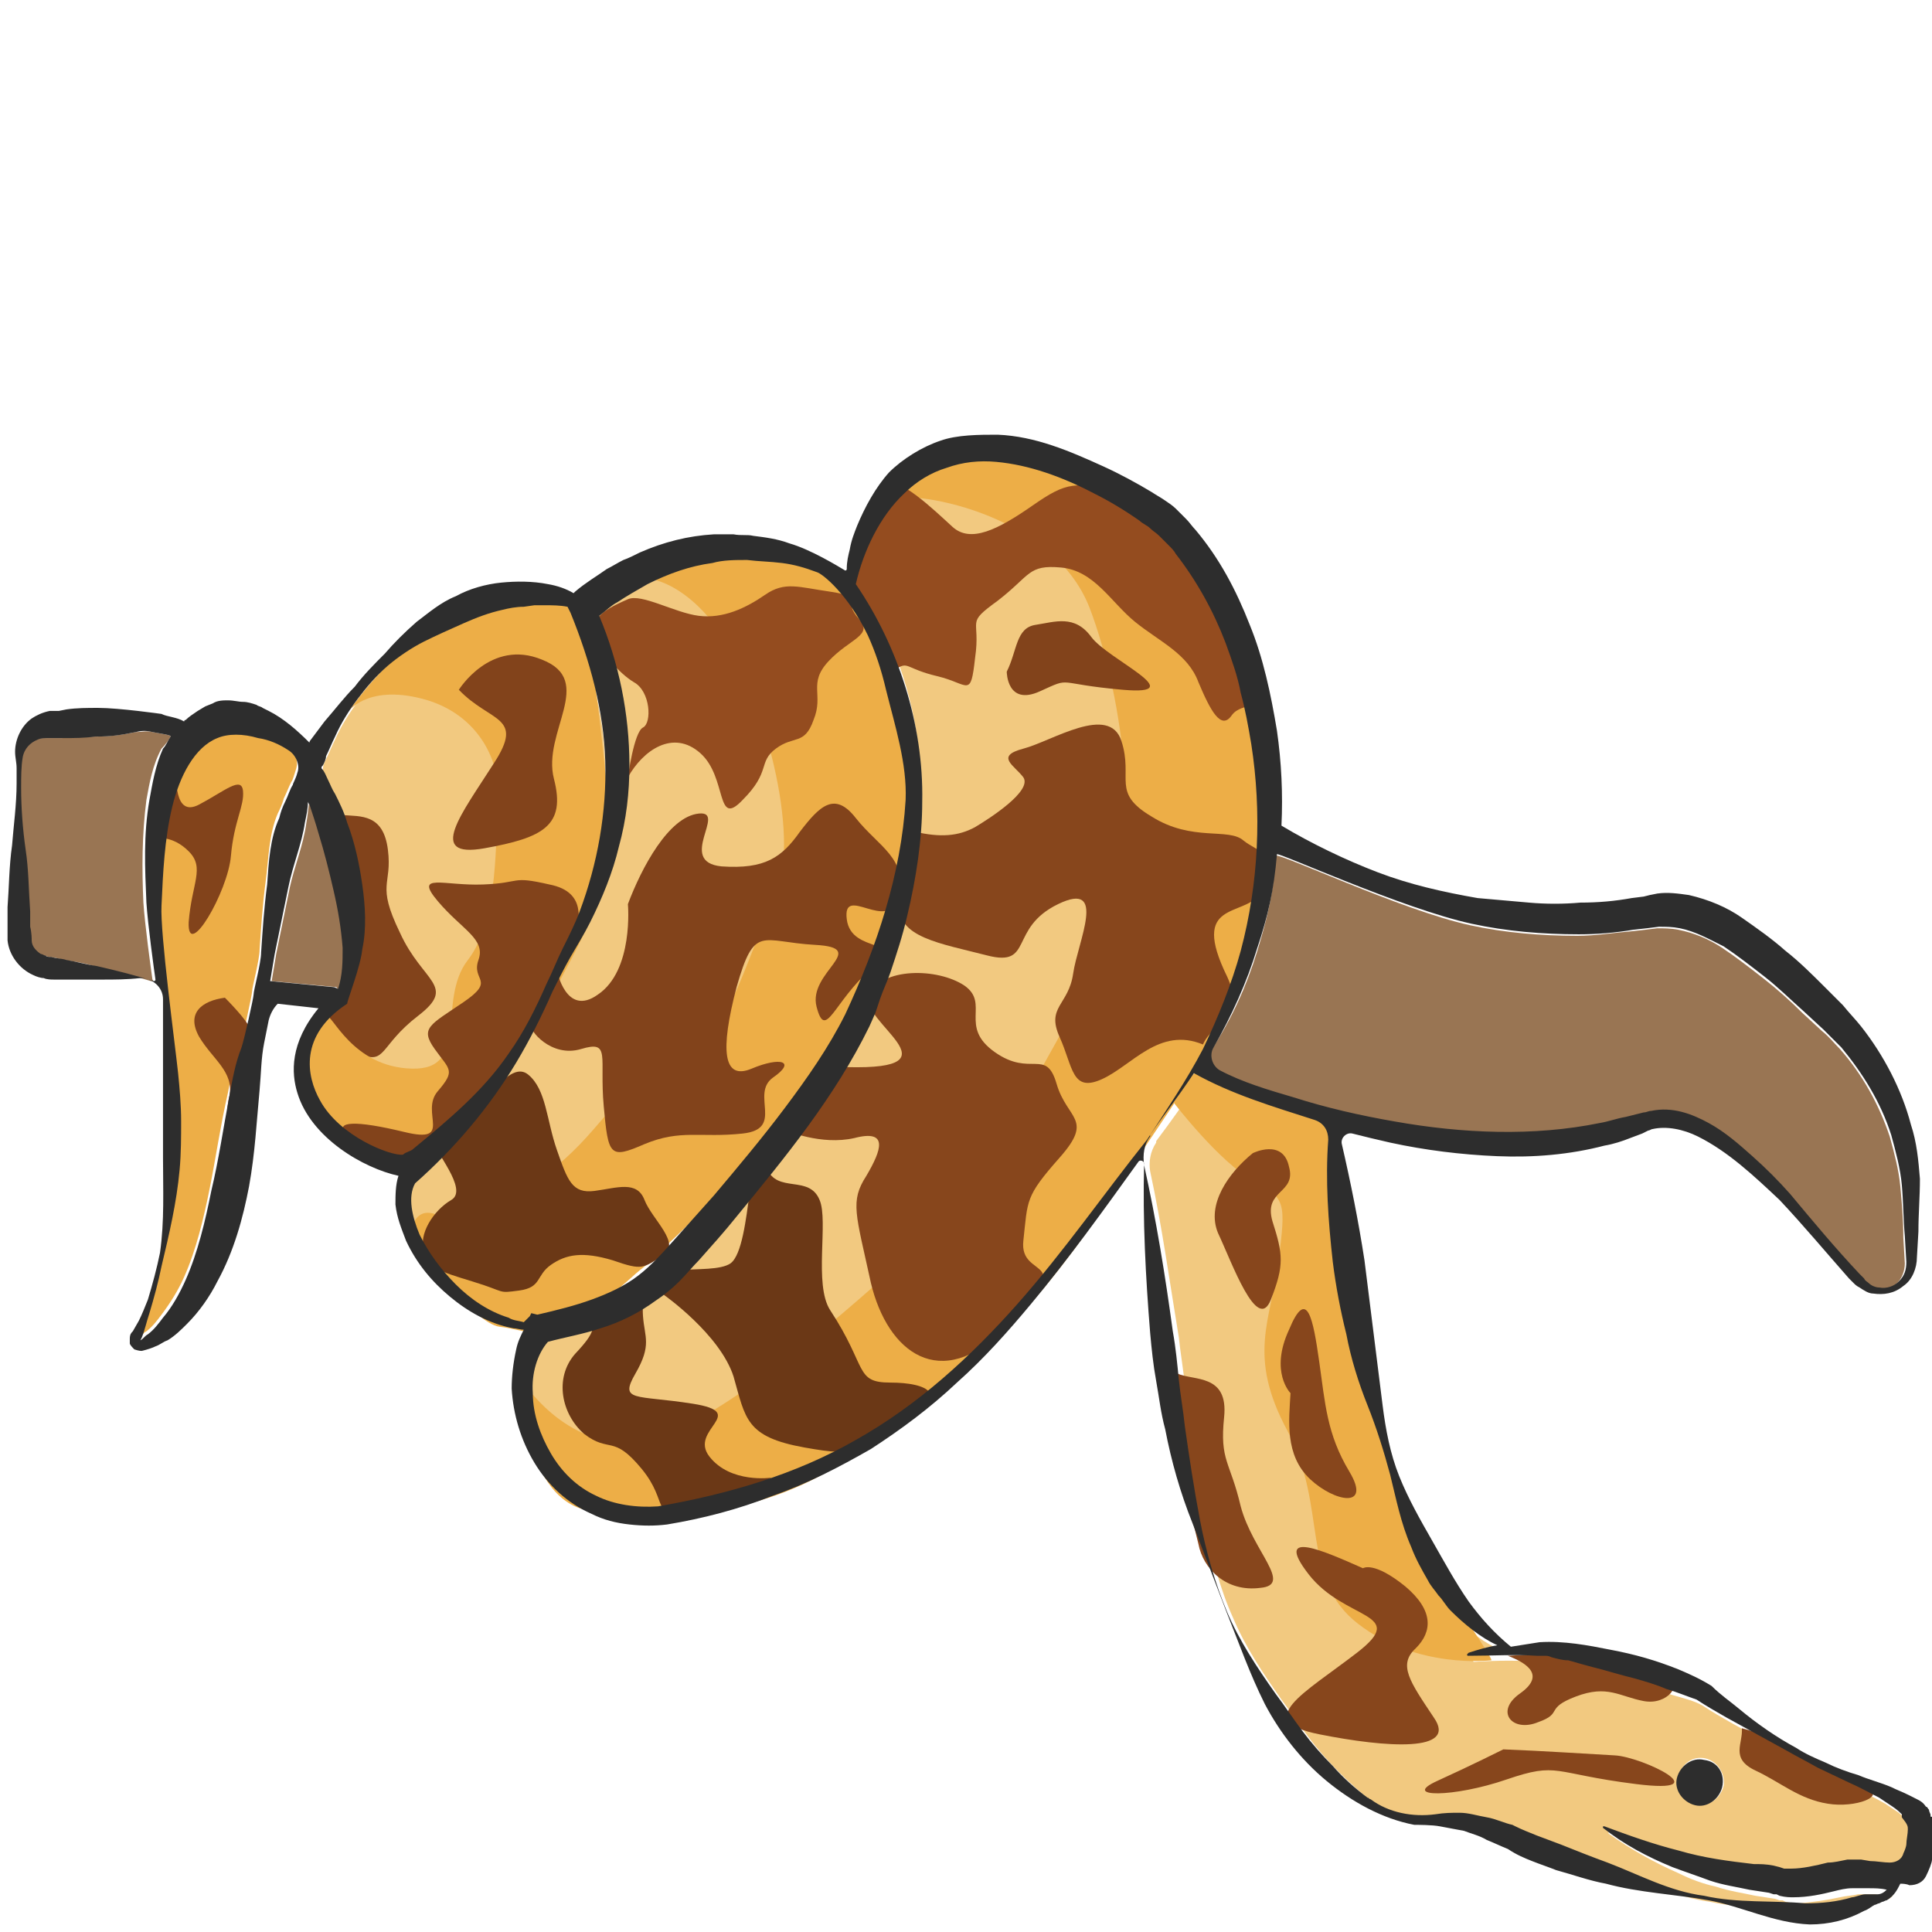 <?xml version="1.0" encoding="utf-8"?>
<!-- Generator: Adobe Illustrator 23.0.0, SVG Export Plug-In . SVG Version: 6.00 Build 0)  -->
<svg version="1.1" id="Layer_1" xmlns="http://www.w3.org/2000/svg" xmlns:xlink="http://www.w3.org/1999/xlink" x="0px" y="0px"
	 viewBox="0 0 128 128" 
width="128" height="128"
style="enable-background:new 0 0 128 128;" xml:space="preserve">
<style type="text/css">
	.st0{fill:#F2C980;}
	.st1{fill:#EDAE47;}
	.st2{fill:#82431B;}
	.st3{fill:#997553;}
	.st4{fill:#944C1F;}
	.st5{fill:#6B3816;}
	.st6{fill:#87461C;}
	.st7{fill:#2D2D2D;}
</style>
<g>
	<path class="st0" d="M82.1,62.6c1.2-4.5,1.4-9.2,0.7-13.7c-0.2-1.1-0.4-2.3-0.7-3.4c-0.3-1.1-0.6-2.2-1-3.3
		c-0.8-2.1-1.9-4.2-3.3-5.9c-0.2-0.2-0.4-0.4-0.5-0.6c-0.2-0.2-0.4-0.4-0.6-0.6c-0.2-0.2-0.4-0.3-0.6-0.5c-0.2-0.2-0.5-0.3-0.7-0.5
		c-1-0.6-2-1.2-3-1.8c-2-1.1-4.2-1.9-6.5-2.1c-1.1-0.1-2.2,0-3.3,0.4c-1.1,0.4-2,0.9-2.8,1.7c-1.6,1.6-2.6,3.8-3.2,6
		c2.9,4.1,4.5,9.3,4.4,14.4c0,2.6-0.4,5.1-1,7.6c-0.3,1.2-0.7,2.5-1.1,3.7c-0.2,0.6-0.4,1.2-0.7,1.8l-0.3,0.9l-0.4,0.9
		c-2.3,4.7-5.5,8.7-8.8,12.6c-0.8,1-1.6,1.9-2.5,2.9c-0.4,0.5-0.8,0.9-1.3,1.4c-0.5,0.5-1,0.9-1.6,1.3c-1.1,0.8-2.4,1.4-3.6,1.8
		c-1.2,0.4-2.4,0.7-3.5,0.9c-0.7,0.8-1,2.1-1,3.4c0.1,1.4,0.5,2.8,1.2,4c0.7,1.2,1.8,2.2,3,2.8c1.2,0.6,2.7,0.8,4.1,0.7
		c4.6-0.7,9-2.1,13.1-4.4c4.1-2.3,7.6-5.4,10.7-9c3.1-3.5,5.8-7.4,8.4-11.3c1.3-2,2.7-3.9,3.7-6C80.7,67,81.5,64.9,82.1,62.6z"/>
	<path class="st1" d="M18.8,52.9c0.2-0.4,0.3-0.7,0.5-1.1c0.1-0.1,0.2-0.5,0.3-0.8c0.2-0.6,0-1.2-0.6-1.5c-0.6-0.4-1.3-0.7-2-0.8
		c-1-0.2-2-0.3-2.7,0c-1.5,0.6-2.5,2.5-3,4.6c-0.5,2.1-0.7,4.3-0.7,6.5c-0.1,1.8,0.9,9.2,1.1,11.1c0.1,1.1,0.2,2.2,0.2,3.2
		c0,1.1,0,2.2-0.1,3.2c-0.2,2.2-0.7,4.3-1.2,6.4c-0.2,1.1-0.5,2.1-0.8,3.1c-0.1,0.5-0.3,1-0.5,1.6l-0.1,0.2c0.2-0.1,0.3-0.3,0.5-0.4
		c0.4-0.3,0.7-0.7,1-1.1c0.6-0.8,1.1-1.6,1.5-2.5c0.8-1.8,1.3-3.9,1.7-5.9c0.4-2,0.7-4.1,1.2-6.3c0.2-1.1,0.5-2.1,0.8-3.2
		c0.2-0.5,0.8-3.3,0.8-3.5c0-0.3,0.5-2.1,0.5-2.8c0.1-1.5,0.2-3,0.4-4.5c0.2-1.5,0.2-3.1,0.8-4.5C18.5,53.7,18.7,53.3,18.8,52.9z"/>
	<path class="st1" d="M58.9,33.1c1.1-0.7,10.8,0.7,13.3,7.2c2.2,5.8,3.8,16.3,0.6,23.2c-3.2,6.9-9.2,16.7-12.4,19.5
		c-3.2,2.8-12.9,11.8-18,12.5c-5,0.7-8-4.3-8-4.3s0.2,8.4,4.8,8.9c5.5,0.7,11.6,0.2,16.9-3.4s10.3-7.1,16.2-15.5
		c5.8-8.5,8.6-12.5,9.6-15.3c1-2.7,3.3-11.6,2.3-15.8s-2.7-13-7.1-15.8c-4.4-2.8-8.6-4.9-12-4.4c-3.4,0.6-5.9,2.3-6.1,2.8
		C58.7,33.2,58.9,33.1,58.9,33.1z"/>
	<path class="st2" d="M11.6,50.7c0.1,0.8-0.1,3.5,1.6,2.6c1.7-0.9,2.8-1.9,2.9-0.9s-0.6,2-0.8,4.3c-0.2,2.4-2.9,7-2.8,4.4
		c0.2-2.6,1.1-3.6,0-4.7c-1.1-1.1-2.1-0.8-2.2-1C10.2,55.2,11.6,50.7,11.6,50.7z"/>
	<path class="st2" d="M14.9,66.1c-1.5,0.2-2.6,1-1.7,2.6c0.9,1.5,2.3,2.3,2,3.9c-0.4,1.5,0,4.8,0.2,3.7c0.2-1,1.1-7.8,1.1-8.2
		S14.9,66.1,14.9,66.1z"/>
	<path class="st3" d="M11.3,48.8c0.1-0.1-0.7-0.2-1.2-0.3c-0.4-0.1-0.7,0-1.1,0c-1,0.2-1.7,0.3-2.9,0.3c-0.7,0-1.4,0.1-2.1,0.1
		l-0.5,0l-0.5,0c-0.2,0-0.5,0-0.7,0.1c-0.5,0.2-0.9,0.6-1,1.2c-0.1,0.6-0.1,1.4-0.1,2c0,1.4,0.2,2.8,0.3,4.1
		c0.2,1.4,0.2,2.8,0.3,4.1l0,1c0,0.3,0,0.7,0.1,0.9c0.1,0.4,0.3,0.7,0.6,0.9c0.1,0,0.2,0.1,0.3,0.1c0.1,0,0.2,0,0.4,0.1
		c0.3,0,0.7,0.1,1,0.2c0.7,0.1,1.4,0.2,2,0.4c1.3,0.3,2.5,0.6,3.8,1c0.1,0,0.2,0,0.1-0.1c-0.1-0.7-0.5-3.6-0.6-5.1
		c-0.1-2.2-0.1-4.5,0.2-6.8c0.2-1.1,0.4-2.3,1-3.4C11,49.3,11.2,49,11.3,48.8z"/>
	<path class="st4" d="M59.4,44.3c0.8-0.5,0.6,0,2.7,0.5c2.1,0.5,2.2,1.5,2.5-1.2c0.4-2.7-0.7-2.2,1.5-3.8c2.2-1.7,2-2.4,4.2-2.2
		c2.2,0.2,3.3,2.3,4.9,3.6c1.6,1.3,3.5,2.1,4.2,4c0.8,1.9,1.5,3.2,2.2,2.2c0.7-1,2.4-0.1,1.3-2.5c-1.1-2.5-1.7-6.5-3.6-8.1
		s-1.7-3.5-4.9-4.2s-3.7-0.7-6,0.9c-2.3,1.6-4.1,2.5-5.3,1.4c-1.2-1.1-3.7-3.5-4.3-2.7c-0.6,0.8-2.2,3.9-2.2,4.7s-0.4,2.4-0.3,3.3
		s2.1,2.3,2.3,2.6C58.8,43,59.4,44.3,59.4,44.3z"/>
	<path class="st5" d="M39.5,86.6c-0.3,1.5,0.1,1.5-1.4,3.1c-1.4,1.6-0.9,4,0.6,5.3c1.7,1.3,1.9,0,3.8,2.3s0.5,3.3,3.3,2.8
		c2.7-0.5,5.3-2.2,5.3-2.2s-2.7,0.4-4.1-1.4c-1.4-1.8,2.7-2.9-1.1-3.5s-4.9-0.1-3.8-2c1.1-1.9,0.6-2.4,0.5-3.8
		c-0.1-1.4,0.4-1.8-0.8-1.5C40.5,86,39.5,86.6,39.5,86.6z"/>
	<path class="st3" d="M22.5,65.5c0.3-0.9,0.3-1.8,0.3-2.7c0-1.3-0.3-2.6-0.6-3.8c-0.3-1.3-0.7-2.5-1-3.8c-0.2-0.6-0.4-1.3-0.6-1.9
		c0-0.1-0.1-0.2-0.1-0.2c-0.1,0.5-0.1,0.9-0.2,1.4c-0.2,1.5-0.8,2.9-1.1,4.3c-0.3,1.5-0.6,2.9-0.9,4.4c-0.1,0.6-0.2,1.2-0.3,1.8
		l4.3,0.4C22.3,65.5,22.4,65.5,22.5,65.5z"/>
	<path class="st3" d="M80.3,69.5c-0.3,0.5-0.1,1.2,0.4,1.5c1.5,0.8,3.2,1.3,4.9,1.8c2.2,0.6,4.5,1.2,6.7,1.6c4.5,0.8,9.1,1,13.6,0.1
		c0.6-0.1,1.1-0.3,1.7-0.4l0.8-0.2l0.4-0.1c0.2,0,0.3-0.1,0.5-0.1c1.4-0.2,2.7,0.2,3.8,0.8c1.1,0.6,2,1.4,2.9,2.2
		c0.9,0.8,1.7,1.7,2.5,2.5c1.6,1.7,3.1,3.5,4.6,5.3l0.3,0.3c0.1,0.1,0.2,0.2,0.3,0.3c0.2,0.1,0.4,0.2,0.7,0.3c0.5,0.1,1-0.1,1.3-0.4
		c0.3-0.3,0.5-0.8,0.5-1.3l-0.1-1.7c0-1.2-0.1-2.3-0.2-3.4c-0.1-1.1-0.4-2.2-0.7-3.3c-0.7-2.1-1.8-4.1-3.3-5.8
		c-0.4-0.4-0.7-0.8-1.2-1.2l-1.3-1.2c-0.8-0.8-1.7-1.6-2.6-2.3c-0.9-0.7-1.8-1.4-2.7-2c-0.9-0.6-1.9-1-2.9-1.2
		c-0.5-0.1-1-0.1-1.4-0.1l-0.8,0.1l-0.9,0.1c-1.2,0.1-2.4,0.3-3.6,0.3c-2.4,0-4.8-0.2-7.1-0.7c-4.6-1-12.8-4.9-12.9-4.6
		C84.4,59,84,60.7,83.3,63C82.6,65.3,81.6,67.5,80.3,69.5C80.4,69.5,80.3,69.5,80.3,69.5z"/>
	<path class="st0" d="M39.1,85.9c1.1-0.4,2.2-0.9,3.1-1.6c1-0.7,1.7-1.5,2.5-2.5l2.5-2.8c1.6-1.9,3.2-3.8,4.7-5.8c1.5-2,2.9-4,4-6.2
		c2.1-4.5,3.7-9.3,4-14.2c0.1-2.5-0.7-4.9-1.3-7.3c-0.3-1.2-0.6-2.4-1.2-3.6c-1.3-2.6-3-4.1-3.4-4.2c-0.8-0.2-1.5-0.5-2.3-0.6
		c-0.8-0.2-1.5-0.2-2.3-0.2c-0.8,0-1.5,0-2.3,0.2c-1.5,0.2-2.9,0.7-4.3,1.4c-0.7,0.4-1.3,0.7-2,1.2c-0.4,0.3-0.9,0.6-1.2,0.9
		c1.3,3.1,2,6.5,2,9.9c0,1.8-0.2,3.6-0.7,5.4c-0.4,1.8-1.1,3.4-1.9,5c-0.4,0.8-0.9,1.6-1.3,2.3c-0.4,0.8-0.8,1.5-1.2,2.3
		c-0.7,1.6-1.5,3.2-2.4,4.7c-1.8,3-4.1,5.7-6.7,8c-0.4,0.9-0.2,2.2,0.3,3.4c0.6,1.2,1.4,2.4,2.4,3.3c1,1,2.2,1.8,3.5,2.2
		c0.3,0.1,0.7,0.2,1,0.3c0.1-0.1,0.2-0.3,0.4-0.4l0.2-0.2l0.3-0.1C36.8,86.6,37.9,86.3,39.1,85.9z"/>
	<path class="st0" d="M126.4,120.6c-0.1-0.1-0.4-0.3-0.6-0.5c-0.3-0.2-0.6-0.4-0.9-0.6c-0.7-0.4-1.3-0.7-2-1l-2.1-1
		c-0.7-0.3-1.4-0.7-2-1.1l-4-2.2c-0.7-0.4-1.4-0.8-2-1.2c-0.5-0.3-1.3-0.5-2-0.7c-0.7-0.2-1.4-0.5-2.1-0.7c-0.7-0.2-1.4-0.4-2.2-0.6
		c-0.7-0.2-1.4-0.4-2.2-0.6c-0.4-0.1-0.7-0.2-1.1-0.2c-0.2,0-0.3,0-0.5-0.1l-0.5,0c-1.5-0.1-3-0.1-4.5,0c-0.1,0-0.1,0-0.1-0.1
		c0,0,0-0.1,0.1-0.1c0.6-0.2,1.2-0.4,1.9-0.5c-1.2-0.5-2.3-1.3-3.1-2.3c-0.3-0.3-0.6-0.6-0.8-1c-0.2-0.3-0.5-0.7-0.7-1
		c-0.5-0.7-0.8-1.5-1.1-2.2c-0.6-1.6-0.9-3.2-1.4-4.8c-0.4-1.6-1-3.1-1.5-4.6c-0.6-1.5-1-3.1-1.4-4.7c-0.4-1.6-0.7-3.2-0.9-4.8
		c-0.3-2.7-0.4-5.4-0.3-8.1c0-0.6-0.3-1.1-0.9-1.3c-2.8-1-5.5-1.7-8-3.1c-1.2,1.8-2,2.9-2.9,4.1c0,0,0,0,0,0.1
		c-0.4,0.6-0.5,1.3-0.4,1.9c0.8,3.7,1.3,7.4,1.9,11c0.1,1,0.3,2.1,0.4,3.2c0.1,1,0.2,2.1,0.4,3.1c0.3,2.1,0.7,4.1,1,6.2
		c0.4,2.1,0.9,4.1,1.8,6.1c0.8,1.9,2,3.7,3.2,5.4c0.6,0.8,1.2,1.7,1.8,2.5c0.6,0.8,1.3,1.6,2,2.3c0.7,0.7,1.5,1.4,2.3,2.1
		c0.1,0,0.1,0.1,0.2,0.1c1.2,0.9,2.8,1.2,4.3,1c0.5-0.1,1-0.1,1.6-0.1c0.6,0,1.2,0.1,1.8,0.3c0.6,0.1,1.2,0.4,1.7,0.5l0,0l0.2,0.1
		c0.4,0.2,0.9,0.4,1.4,0.6l1.6,0.6c1,0.4,2.1,0.8,3.1,1.2c2.1,0.8,4.1,1.9,6.4,2.2c2.2,0.5,4.6,0.3,6.7,0.5c1,0,2-0.1,3.1-0.4
		c0.3-0.1,0.6-0.2,0.9-0.2c0.2,0,0.3,0,0.5,0l0.1,0l0.1,0c0,0,0.1,0,0.1,0c0.2,0,0.4-0.1,0.6-0.3c-0.4,0-0.8,0-1.2-0.1l-0.7,0
		c-0.2,0-0.1,0-0.2,0c-0.1,0-0.2,0-0.2,0c-0.4,0.1-0.8,0.1-1.2,0.2c-0.9,0.2-1.7,0.3-2.7,0.4c-0.3,0-0.5,0-0.9-0.1l-0.2-0.1
		c-0.1,0,0,0-0.1,0c0,0,0,0-0.1,0l-0.3-0.1l-1.3-0.2c-0.9-0.2-1.7-0.3-2.6-0.6c-0.9-0.2-1.7-0.5-2.5-0.9c-1.6-0.7-3.2-1.6-4.6-2.6
		c0,0-0.1-0.1,0-0.1c0,0,0.1,0,0.1,0c1.6,0.7,3.2,1.2,4.9,1.6c1.6,0.4,3.3,0.7,5,0.9c0.4,0,0.8,0.1,1.3,0.1l0.4,0.1l0.3,0.1
		c0,0,0.1,0,0.1,0c0,0,0,0,0,0c0,0,0.2,0,0.4,0c0.7-0.1,1.6-0.3,2.4-0.4c0.4-0.1,0.8-0.2,1.3-0.2c0.1,0,0.2,0,0.4,0
		c0.1,0,0.4,0,0.5,0l0.6,0.1c0.4,0,0.9,0.1,1.3,0.1c0.4,0,0.8-0.2,0.9-0.6c0.1-0.2,0.1-0.5,0.2-0.6c0.1-0.3,0.1-0.7,0.1-1
		c0-0.2,0-0.3,0-0.5C126.4,120.7,126.4,120.6,126.4,120.6C126.4,120.6,126.4,120.6,126.4,120.6z M114.2,118.3
		c-0.2,0.8-0.9,1.4-1.8,1.2c-0.8-0.2-1.4-0.9-1.2-1.8c0.2-0.8,0.9-1.4,1.8-1.2C113.8,116.7,114.3,117.5,114.2,118.3z"/>
	<path class="st6" d="M60.6,55.1c1.7,0.4,2.9,0.3,4-0.3c1-0.6,3.8-2.4,3.2-3.3c-0.6-0.8-1.9-1.4,0-1.9c1.9-0.5,5.7-3,6.5-0.5
		c0.8,2.5-0.7,3.4,2,5c2.7,1.7,5.1,0.7,6.1,1.6c1,0.8,2,0.5,1.1,3.5c-1.1,1.6-4.7,0.4-2.2,5.5c1.3,2.8-0.9,2.9-1.6,4.5
		C76.8,68,75,70.6,73,71.5c-2,0.9-1.9-0.8-2.8-2.8s0.6-2.1,0.9-4.2c0.3-2.1,2.3-6.2-1-4.6c-3.3,1.6-1.6,4.2-4.7,3.4
		c-3.1-0.8-6-1.2-5.8-3.4C59.8,57.7,60.6,55.1,60.6,55.1z"/>
	<path class="st1" d="M77.8,73.1c0,0,3,3.9,5.2,5.1s2.2,1.4,1.7,5.4c-0.5,3.9-2.1,6.2,0.6,11.2c2.7,5.1,0.8,9.8,4.7,12.8
		c3.9,3,8.7,2.4,8.8,2.4c0.2,0-2.7-4.3-4.5-6.6c-1.8-2.2-2.2-6.4-2.8-9.1C90.9,91.6,88.3,82,88.3,79s0.2-4.7-0.2-4.9
		c-0.5-0.2-8-2.7-8.6-3.3C78,72,77.8,73.1,77.8,73.1z"/>
	<path class="st6" d="M78,91c1.1,0.5,3.4,0,3.1,2.9c-0.3,2.9,0.4,2.9,1.1,5.9c0.8,3,3.5,5.2,1.3,5.4c-2.3,0.3-3.8-1.3-4.1-2.9
		c-0.4-1.6-1.5-6-1.5-7.3C77.9,93.8,78,91,78,91z"/>
	<path class="st6" d="M90.3,103.9c-2.5-1.1-6-2.7-3.6,0.4c2.4,3.1,6.7,2.5,3.2,5.2c-3.5,2.7-7,4.5-2.5,5.4c4.5,0.9,9.2,1.2,7.6-1.1
		c-1.6-2.4-2.4-3.5-1.2-4.6c1.1-1.1,1.2-2.5-0.7-4.1C91,103.4,90.3,103.9,90.3,103.9z"/>
	<path class="st6" d="M99.6,115.9c2.6,0.1,5.6,0.3,7.4,0.4c1.8,0.1,7,2.6,1.4,1.9c-5.6-0.7-5.1-1.5-8.6-0.3s-7,1.2-4.6,0.1
		C97.4,117,99.6,115.9,99.6,115.9z"/>
	<path class="st6" d="M99.9,109.7c1.3,0.5,2.5,1.3,0.8,2.5c-1.7,1.2-0.5,2.6,1.2,1.9c1.7-0.6,0.4-0.9,2.5-1.7c2.1-0.8,2.9,0,4.5,0.3
		s2.6-1.2,1.6-1.4c-1-0.3-4.5-1.6-5.8-1.7C103.3,109.5,99.9,109.7,99.9,109.7z"/>
	<path class="st6" d="M115.4,114.5c0.1,1-0.8,2,0.9,2.8c1.7,0.8,2.9,1.9,4.8,2.2c1.8,0.3,4-0.5,2.5-1.1c-1.6-0.5-5.2-2.5-5.9-3
		S115.4,114.5,115.4,114.5z"/>
	<path class="st6" d="M52.1,74.9c0.8-2.1,1.6-4.2,4-4.2c7.7,0.2,0.7-3,1.5-4.8s4.5-1.8,6.3-0.6c1.7,1.2-0.4,2.7,2,4.4
		c2.4,1.7,3.4-0.3,4.1,2.1s2.5,2.3,0.2,4.9c-2.3,2.6-2.1,2.8-2.4,5.5c-0.3,2.7,3.9,0.8-1.2,5.8c-4.3,4.3-7.8,1.6-8.9-3
		c-1-4.6-1.4-5.4-0.3-7.1c1-1.7,1.5-3.1-0.8-2.5C54.4,75.9,52.1,74.9,52.1,74.9z"/>
	<path class="st5" d="M44,85.8c-1.8-2.5,3.1-1.2,4.4-2.1c1.5-1.1,1.1-9.4,2.4-6.3c0.7,1.7,2.8,0.4,3.5,2.1c0.6,1.4-0.4,5.6,0.7,7.3
		c2.5,3.8,1.6,4.8,4,4.8s4.2,0.8,0.7,2.6c-3.5,1.8-2.5,2.4-6.4,1.7c-3.9-0.7-3.9-1.9-4.7-4.7C47.7,88.4,44,85.8,44,85.8z"/>
	<path class="st0" d="M33.7,70c1-1.4,1.8-3,2.5-4.6c0.4-0.8,0.7-1.6,1.1-2.4c0.4-0.8,0.7-1.6,1.1-2.4c1.2-3.2,1.8-6.6,1.7-10
		c-0.1-3.4-1-6.7-2.3-9.8l-0.2-0.4c-0.5-0.1-1-0.1-1.5-0.1c-0.2,0-0.5,0-0.7,0l-0.7,0.1c-0.5,0.1-0.9,0.1-1.4,0.2
		c-0.9,0.2-1.8,0.5-2.6,0.9c-0.9,0.3-1.7,0.7-2.6,1.2c-0.8,0.4-1.7,1-2.4,1.6c-0.7,0.6-1.4,1.4-2,2.2c-0.6,0.8-1.1,1.6-1.5,2.5
		c-0.2,0.4-0.4,0.9-0.6,1.3c-0.1,0.2-0.2,0.4-0.2,0.6c0,0.1,0,0.1-0.1,0.2c0.2,0.3,0.3,0.5,0.4,0.7c0.2,0.3,0.3,0.6,0.5,1
		c0.3,0.6,0.6,1.3,0.8,1.9c0.5,1.3,0.8,2.7,1,4.1c0.2,1.4,0.2,2.8,0,4.3c-0.2,1.1-1,3.4-1,3.6c-3.2,2.1-2.7,4.8-1.8,6.4
		c1.3,2.4,4.7,3.6,5.5,3.6c0.2-0.2,0.5-0.2,0.7-0.2C29.7,74.4,32,72.5,33.7,70z"/>
	<path class="st7" d="M112.9,116.6c-0.8-0.2-1.6,0.4-1.8,1.2c-0.2,0.8,0.4,1.6,1.2,1.8c0.8,0.2,1.6-0.4,1.8-1.2
		C114.3,117.5,113.8,116.7,112.9,116.6z"/>
	<path class="st2" d="M22.7,54c1.2,0.1,2.7-0.1,3,2.3s-0.8,2.2,0.8,5.5c1.5,3.3,3.8,3.5,1.2,5.5s-2.1,3.3-3.9,2.5
		c-1.8-0.9-2.4-2.3-1.7-3.1c0.6-0.9,1.4-4.1,1.3-5.3C23.2,60.1,22.7,54,22.7,54z"/>
	<path class="st1" d="M42.4,38.3c0.8-0.1,3.6,0.5,6,4.7s4.7,12.7,2.9,16.6c-1.9,3.8-3.2,10-6.8,11.2c-3.6,1.2-4.2,3.4-7.1,6
		c-3,2.6-6.3,4.8-8.2,3.8s-2.1,1.3-1.9,1.6c0.2,0.3,4.1,5.5,5.8,5.7c1.8,0.2,2.9,1.1,5.6-0.7c2.7-1.8,12.1-10.8,14.6-14.4
		c2.5-3.6,8.3-15.1,7.2-20.9s-2-11.3-4.4-13.4c-2.4-2.1-8.4-2.6-10.5-1.9C43.6,37.4,42.4,38.3,42.4,38.3z"/>
	<path class="st1" d="M23.2,47c-0.2,0.3,1-1.7,4.8-0.7s5.2,4.3,5,6.7c-0.2,2.4,0.1,7.9-2,10.6s0.2,7.3-3.7,7.2
		c-4-0.1-5.3-3.7-5.7-3.5c-0.4,0.2-2.5,1.5-1.2,4.1s2.8,5.9,5.3,5.8c2.5-0.1,6.6-3.6,7.4-5.3c0.8-1.7,7.6-11.9,7.4-15.9
		S39,40.2,38.3,40s-4.2-0.9-6.3,0.1S26.6,42.2,23.2,47z"/>
	<path class="st2" d="M38.3,61.6c-0.1-0.4,0.7-2.5-1.9-3c-2.6-0.6-1.8-0.1-4.4,0s-4.6-0.8-3,1.1s3.2,2.5,2.7,3.9s1.2,1.3-1,2.8
		s-2.9,1.7-1.9,3.1c1,1.4,1.4,1.4,0.2,2.8c-1.2,1.4,1.1,3.5-2.2,2.7s-4.6-0.7-3.9,0.1s1.4,2.7,3,2.2c1.7-0.6,2.7-1,4.6-2.9
		c1.9-1.9,4.4-5.7,5-6.9C36.1,66.3,38.3,61.6,38.3,61.6z"/>
	<path class="st4" d="M41.6,51.5c1-1.8,3-3.2,4.8-1.6s1,5,2.8,3.1c1.9-1.9,1-2.5,2.2-3.4s1.9-0.2,2.5-1.9c0.7-1.7-0.4-2.4,1-3.9
		s3-1.7,2-2.8c-1.1-1.2,0.2-1.5-1.9-1.8c-2.1-0.3-3-0.7-4.3,0.2c-1.3,0.9-2.8,1.6-4.4,1.4c-1.6-0.2-3.8-1.5-4.7-1.1S39,40.8,39.4,42
		c0.4,1.2,1.6,2.6,2.6,3.2c1.1,0.6,1.2,2.7,0.6,3S41.6,51.5,41.6,51.5z"/>
	<path class="st5" d="M31.2,73.8c1-0.7,2.6-3.6,3.8-2.6c1.2,1,1.2,3,1.9,5c0.7,2,1,2.9,2.5,2.7s2.8-0.7,3.3,0.6
		c0.5,1.3,2.5,2.9,1.2,3.7c-1.3,0.8-1.3,1-3.3,0.3c-2-0.6-3.1-0.4-4.1,0.3s-0.6,1.5-2.1,1.7s-0.8,0.1-3.1-0.6
		c-2.3-0.7-2.9-0.9-3.2-2c-0.4-1.1,0.6-2.7,1.8-3.4s-1.3-3.4-1-3.7C29.3,75.6,31.2,73.8,31.2,73.8z"/>
	<path class="st2" d="M41.6,59.9c0.9-2.4,2.7-5.8,4.7-6c1.9-0.2-1.5,3.2,1.5,3.5c2.9,0.2,4-0.6,5.2-2.3c1.3-1.7,2.3-2.7,3.7-0.9
		c1.5,1.9,3.5,2.7,2.8,5.2c-0.6,2.5-3.7-0.9-3.4,1.5c0.3,2.4,4.1,1.1,1.6,3.3c-2.5,2.2-3,4.8-3.6,2.5c-0.6-2.3,3.6-3.9-0.1-4.1
		c-3.6-0.2-4-1.4-5.2,2.8c-1.1,4.2-0.9,6.2,1,5.4c1.9-0.8,3-0.5,1.4,0.6c-1.5,1.1,0.8,3.4-2,3.7s-4.1-0.3-6.5,0.7
		c-2.3,1-2.4,0.8-2.7-2.5c-0.3-3.3,0.5-4.4-1.5-3.8s-3.5-1.3-3.3-1.6s1.7-3.6,1.7-3.6s0.6,3.1,2.7,1.6C42,64.3,41.6,59.9,41.6,59.9z
		"/>
	<path class="st7" d="M127.9,120.2c0,0-0.1-0.2-0.1-0.3c-0.1-0.1-0.1-0.2-0.2-0.2c-0.2-0.3-0.4-0.4-0.6-0.5
		c-0.2-0.1-0.4-0.2-0.6-0.3c-0.4-0.2-0.7-0.3-1.1-0.5c-0.7-0.3-1.5-0.5-2.2-0.8c-0.7-0.2-1.5-0.5-2.1-0.8c-0.7-0.3-1.4-0.6-2-1
		c-1.3-0.7-2.6-1.6-3.8-2.6c-0.6-0.5-1.2-0.9-1.8-1.5c-0.8-0.5-1.5-0.8-2.2-1.1c-1.5-0.6-2.9-1-4.5-1.3c-1.5-0.3-3.1-0.6-4.7-0.5
		c-0.6,0.1-1.3,0.2-1.9,0.3c-1.1-0.9-2-1.9-2.8-3c-0.9-1.3-1.6-2.6-2.4-4c-0.8-1.4-1.6-2.8-2.2-4.3c-0.6-1.5-0.9-3.1-1.1-4.7
		c-0.2-1.6-0.4-3.2-0.6-4.8c-0.2-1.6-0.4-3.2-0.6-4.8c-0.4-2.6-0.9-5.1-1.5-7.7c-0.1-0.4,0.3-0.8,0.7-0.7c0.8,0.2,1.6,0.4,2.5,0.6
		c2.3,0.5,4.7,0.8,7.1,0.9c2.4,0.1,4.8-0.1,7.1-0.7c0.6-0.1,1.2-0.3,1.7-0.5l0.8-0.3l0.4-0.2c0.1,0,0.2-0.1,0.3-0.1
		c0.9-0.2,2,0,3,0.5c2,1,3.7,2.6,5.4,4.2c1.6,1.7,3.1,3.5,4.6,5.2l0.3,0.3c0.1,0.1,0.2,0.2,0.4,0.3c0.3,0.2,0.6,0.4,0.9,0.4
		c0.7,0.1,1.4,0,2-0.5c0.6-0.4,0.9-1.2,0.9-1.9l0.1-1.7c0-1.2,0.1-2.3,0.1-3.5c-0.1-1.2-0.2-2.4-0.6-3.6c-0.6-2.3-1.8-4.6-3.3-6.5
		c-0.4-0.5-0.8-0.9-1.2-1.4l-1.2-1.2c-0.8-0.8-1.7-1.7-2.6-2.4c-0.9-0.8-1.9-1.5-2.9-2.2c-1-0.7-2.2-1.2-3.5-1.5
		c-0.7-0.1-1.4-0.2-2.1-0.1l-0.5,0.1l-0.4,0.1l-0.8,0.1c-1.1,0.2-2.2,0.3-3.4,0.3c-1.1,0.1-2.3,0.1-3.4,0c-1.1-0.1-2.3-0.2-3.4-0.3
		c-2.3-0.4-4.5-0.9-6.6-1.7c-2.1-0.8-4.4-1.9-6.4-3.1c0.1-2.1,0-4.2-0.3-6.3c-0.4-2.4-0.9-4.8-1.8-7c-0.9-2.3-2-4.4-3.6-6.3
		c-0.2-0.2-0.4-0.5-0.6-0.7c-0.2-0.2-0.4-0.4-0.7-0.7c-0.2-0.2-0.5-0.4-0.8-0.6c-0.3-0.2-0.5-0.3-0.8-0.5c-1-0.6-2.1-1.2-3.2-1.7
		c-2.2-1-4.5-2-7-2.1c-1.2,0-2.7,0-3.8,0.4c-1.2,0.4-2.5,1.2-3.4,2.1c-0.9,1-1.6,2.3-2.1,3.5c-0.2,0.5-0.4,1-0.5,1.6
		c-0.1,0.4-0.2,0.8-0.2,1.3c0,0.1-0.1,0.1-0.1,0.1c-0.5-0.3-2.3-1.4-3.7-1.8c-0.8-0.3-1.6-0.4-2.4-0.5c-0.4-0.1-0.8,0-1.3-0.1
		c-0.4,0-0.8,0-1.3,0c-1.7,0.1-3.3,0.5-4.9,1.2c-0.4,0.2-0.8,0.4-1.1,0.5c-0.4,0.2-0.7,0.4-1.1,0.6c-0.7,0.5-1.4,0.9-2.1,1.5
		l-0.1,0.1c-0.5-0.3-1.1-0.5-1.7-0.6c-1-0.2-2.1-0.2-3.1-0.1c-1,0.1-2.1,0.4-3,0.9c-1,0.4-1.8,1.1-2.6,1.7c-0.8,0.7-1.5,1.4-2.1,2.1
		c-0.7,0.7-1.4,1.4-2,2.2c-0.7,0.7-1.3,1.5-2,2.3c-0.3,0.4-0.6,0.8-0.9,1.2c0,0-0.1,0.1-0.1,0.2c0,0,0,0,0,0
		c-0.8-0.8-1.7-1.6-2.7-2.1l-0.4-0.2c-0.1-0.1-0.3-0.1-0.4-0.2c-0.3-0.1-0.6-0.2-0.9-0.2c-0.3,0-0.6-0.1-1-0.1c-0.3,0-0.7,0-1,0.2
		l-0.5,0.2l-0.5,0.3c-0.3,0.2-0.6,0.4-0.8,0.6c-0.1,0-0.1,0.1-0.1,0.1c-0.5-0.3-1.1-0.3-1.5-0.5l0,0c0,0-2.8-0.4-4.2-0.4
		c-0.7,0-1.4,0-2.1,0.1l-0.5,0.1l-0.3,0l-0.3,0c-0.5,0.1-0.9,0.3-1.2,0.5c-0.7,0.5-1.1,1.4-1.1,2.2c0,0.4,0.1,0.7,0.1,1.1
		c0,0.3,0,0.7,0,1c0,1.4-0.2,2.8-0.3,4.1c-0.2,1.4-0.2,2.8-0.3,4.1l0,1l0,0.5c0,0.1,0,0.5,0,0.7c0.1,1,0.8,1.9,1.7,2.3
		c0.2,0.1,0.5,0.2,0.7,0.2c0.2,0.1,0.5,0.1,0.7,0.1c0.3,0,0.7,0,1,0c0.7,0,1.4,0,2.1,0c0.9,0,1.7,0,2.6-0.1c0.8,0,1.5,0.6,1.5,1.4
		c0,1.4,0,2.8,0,4.1l0,3.2c0,1.1,0,2.1,0,3.2c0,2.1,0.1,4.2-0.2,6.3c-0.2,1-0.5,2.1-0.8,3.1c-0.2,0.5-0.4,1-0.6,1.4l-0.4,0.7
		c-0.1,0.1-0.2,0.2-0.2,0.5c0,0.1,0,0.2,0,0.3c0,0.1,0.2,0.3,0.3,0.4c0.3,0.1,0.4,0.1,0.5,0.1c0.4-0.1,0.7-0.2,0.9-0.3
		c0.3-0.1,0.5-0.3,0.8-0.4c0.5-0.3,0.9-0.7,1.3-1.1c0.8-0.8,1.5-1.8,2-2.8c1.1-2,1.7-4.2,2.1-6.3c0.4-2.2,0.5-4.3,0.7-6.4
		c0.1-1.1,0.1-2.1,0.3-3.1c0.1-0.5,0.2-1,0.3-1.5c0.1-0.4,0.3-0.8,0.6-1.1l2.7,0.3c-1.9,2.3-1.8,4.3-1.4,5.6c0.9,3,4.4,5,6.7,5.5
		c-0.2,0.6-0.2,1.3-0.2,1.9c0.1,0.9,0.4,1.6,0.7,2.4c0.7,1.5,1.7,2.7,2.9,3.7c1.2,1,2.6,1.8,4.2,2.1c0.2,0,0.5,0.1,0.7,0.1
		c-0.2,0.4-0.4,0.8-0.5,1.3c-0.2,0.9-0.3,1.8-0.3,2.6c0.1,1.7,0.6,3.4,1.5,4.9c0.9,1.5,2.2,2.7,3.8,3.4c0.8,0.4,1.6,0.6,2.5,0.7
		c0.9,0.1,1.7,0.1,2.5,0l0,0l0,0c2.4-0.4,4.7-1,7-1.9c2.3-0.8,4.4-1.9,6.5-3.1c2-1.3,3.9-2.7,5.7-4.4c1.8-1.6,3.4-3.4,4.9-5.2
		c2.5-3,4.8-6.2,7.1-9.4c0.1-0.2,0.4-0.1,0.4,0.1c-0.1,3.7,0.1,7.5,0.4,11.2c0.1,1.1,0.2,2.1,0.4,3.2c0.2,1.1,0.3,2.1,0.6,3.2
		c0.4,2.1,1,4.2,1.8,6.2l2.3,6c0.8,2,1.5,4,2.5,6c1,1.9,2.4,3.7,4.1,5.1c1.7,1.4,3.7,2.5,5.8,2.9c0.2,0,1.2,0,1.7,0.1
		c0.5,0.1,1.1,0.2,1.6,0.3c0.5,0.2,1,0.3,1.5,0.6c0.5,0.2,0.9,0.4,1.4,0.6c0.6,0.4,1.1,0.6,1.6,0.8c0.5,0.2,1.1,0.4,1.6,0.6
		c1.1,0.3,2.2,0.7,3.3,0.9c2.2,0.6,4.6,0.7,6.8,1.1c2.2,0.4,4.3,1.5,6.7,1.6c1.3,0,2.5-0.3,3.6-0.9c0.3-0.1,0.5-0.3,0.7-0.4
		c0.1,0,0.2-0.1,0.3-0.1l0.2-0.1c0.1,0,0.2-0.1,0.3-0.1c0.5-0.3,0.7-0.7,0.9-1.1c0.1,0,0.4,0,0.6,0.1c0.5,0,0.9-0.2,1.1-0.6
		c0.2-0.4,0.4-0.9,0.4-1.1c0.1-0.4,0.2-0.8,0.2-1.2c0-0.4,0.1-0.8,0.1-1.2c0-0.2,0-0.4,0-0.7C127.9,120.5,127.9,120.4,127.9,120.2z
		 M9,89.5C9,89.5,9,89.5,9,89.5C9.1,89.5,9,89.5,9,89.5z M84.6,56.6c0-0.2,8.3,3.6,12.9,4.6c2.3,0.5,4.7,0.7,7.1,0.7
		c1.2,0,2.4-0.1,3.6-0.3l0.9-0.1l0.8-0.1c0.5,0,0.9,0,1.4,0.1c1,0.2,1.9,0.7,2.9,1.2c0.9,0.6,1.8,1.3,2.7,2c0.9,0.7,1.7,1.5,2.6,2.3
		l1.3,1.2c0.4,0.4,0.8,0.8,1.2,1.2c1.4,1.7,2.6,3.6,3.3,5.8c0.3,1.1,0.6,2.2,0.7,3.3c0.1,1.1,0.1,2.3,0.2,3.4l0.1,1.7
		c0,0.5-0.1,0.9-0.5,1.3c-0.3,0.3-0.8,0.5-1.3,0.4c-0.2,0-0.5-0.1-0.7-0.3c-0.1-0.1-0.2-0.1-0.3-0.3l-0.3-0.3
		c-1.6-1.7-3.1-3.5-4.6-5.3c-0.8-0.9-1.6-1.7-2.5-2.5c-0.9-0.8-1.8-1.6-2.9-2.2c-1.1-0.6-2.4-1.1-3.8-0.8c-0.2,0-0.3,0.1-0.5,0.1
		l-0.4,0.1l-0.8,0.2c-0.6,0.1-1.1,0.3-1.7,0.4c-4.4,0.9-9.1,0.7-13.6-0.1c-2.3-0.4-4.5-0.9-6.7-1.6c-1.7-0.5-3.4-1-4.9-1.8
		c-0.5-0.3-0.7-1-0.4-1.5c0,0,0,0,0,0c1.2-2.1,2.2-4.3,2.9-6.6C84,60.7,84.4,59,84.6,56.6z M9.9,53c-0.4,2.3-0.3,4.5-0.2,6.8
		c0.1,1.5,0.5,4.4,0.6,5.1c0,0.1-0.1,0.1-0.1,0.1c-1.3-0.4-2.5-0.7-3.8-1c-0.7-0.1-1.4-0.3-2-0.4c-0.3-0.1-0.7-0.1-1-0.2
		c-0.2,0-0.3,0-0.4-0.1c-0.1,0-0.2-0.1-0.3-0.1c-0.3-0.2-0.6-0.5-0.6-0.9c0-0.1,0-0.5-0.1-0.9l0-1c-0.1-1.4-0.1-2.8-0.3-4.1
		c-0.2-1.4-0.3-2.8-0.3-4.1c0-0.7,0-1.4,0.1-2c0.1-0.6,0.5-1,1-1.2c0.2-0.1,0.5-0.1,0.7-0.1l0.5,0l0.5,0c0.7,0,1.4,0,2.1-0.1
		C7.4,48.8,8,48.7,9,48.5c0.4-0.1,0.7-0.1,1.1,0c0.5,0.1,1.3,0.2,1.2,0.3c-0.2,0.3-0.3,0.6-0.5,0.8C10.3,50.7,10.1,51.9,9.9,53z
		 M17.7,58.6c-0.2,1.5-0.3,3-0.4,4.5c0,0.7-0.5,2.5-0.5,2.8c0,0.2-0.6,2.9-0.8,3.5c-0.4,1-0.6,2.1-0.8,3.2c-0.4,2.1-0.7,4.2-1.2,6.3
		c-0.4,2-0.9,4.1-1.7,5.9c-0.4,0.9-0.9,1.8-1.5,2.5c-0.3,0.4-0.6,0.8-1,1.1c-0.2,0.1-0.3,0.3-0.5,0.4l0.1-0.2c0.2-0.5,0.3-1,0.5-1.6
		c0.3-1,0.6-2.1,0.8-3.1c0.5-2.1,1-4.2,1.2-6.4c0.1-1.1,0.1-2.2,0.1-3.2c0-1.1-0.1-2.2-0.2-3.2c-0.2-1.9-1.2-9.3-1.1-11.1
		c0.1-2.2,0.2-4.4,0.7-6.5c0.5-2.1,1.5-4,3-4.6c0.7-0.3,1.7-0.3,2.7,0c0.7,0.1,1.4,0.4,2,0.8c0.5,0.3,0.8,1,0.6,1.5
		c-0.1,0.4-0.3,0.7-0.3,0.8c-0.2,0.3-0.3,0.7-0.5,1.1c-0.2,0.4-0.3,0.7-0.4,1.1C17.9,55.5,17.8,57.1,17.7,58.6z M17.9,65
		c0.1-0.6,0.2-1.2,0.3-1.8c0.3-1.5,0.6-2.9,0.9-4.4c0.3-1.5,0.9-2.9,1.1-4.3c0.1-0.5,0.2-0.9,0.2-1.4c0,0.1,0.1,0.2,0.1,0.2
		c0.2,0.6,0.4,1.2,0.6,1.9c0.4,1.3,0.7,2.5,1,3.8c0.3,1.3,0.5,2.5,0.6,3.8c0,0.9,0,1.8-0.3,2.7c-0.1,0-0.2-0.1-0.3-0.1L17.9,65z
		 M26.7,76.5c-0.8,0.1-4.2-1.2-5.5-3.6c-0.9-1.6-1.4-4.3,1.8-6.4c0-0.2,0.9-2.5,1-3.6c0.3-1.4,0.2-2.9,0-4.3c-0.2-1.4-0.5-2.8-1-4.1
		c-0.2-0.7-0.5-1.3-0.8-1.9c-0.2-0.3-0.3-0.6-0.5-1c-0.1-0.2-0.2-0.5-0.4-0.7c0-0.1,0-0.1,0.1-0.2c0.1-0.2,0.2-0.4,0.2-0.6
		c0.2-0.4,0.4-0.9,0.6-1.3c0.4-0.9,0.9-1.7,1.5-2.5c0.6-0.8,1.2-1.5,2-2.2c0.7-0.6,1.6-1.2,2.4-1.6c0.8-0.4,1.7-0.8,2.6-1.2
		c0.9-0.4,1.7-0.7,2.6-0.9c0.4-0.1,0.9-0.2,1.4-0.2l0.7-0.1c0.2,0,0.5,0,0.7,0c0.5,0,1,0,1.5,0.1l0.2,0.4c1.3,3.2,2.2,6.5,2.3,9.8
		c0.1,3.4-0.5,6.8-1.7,10c-0.3,0.8-0.7,1.6-1.1,2.4c-0.4,0.8-0.7,1.6-1.1,2.4c-0.7,1.6-1.5,3.2-2.5,4.6c-1.7,2.5-4,4.4-6.3,6.3
		C27.2,76.3,26.9,76.3,26.7,76.5z M35.1,87.2c-0.1,0.1-0.3,0.3-0.4,0.4c-0.3-0.1-0.7-0.1-1-0.3c-1.3-0.4-2.5-1.2-3.5-2.2
		c-1-1-1.8-2.1-2.4-3.3c-0.5-1.2-0.8-2.5-0.3-3.4c2.6-2.3,4.9-5,6.7-8c0.9-1.5,1.7-3.1,2.4-4.7c0.4-0.8,0.8-1.6,1.2-2.3
		c0.4-0.7,0.9-1.5,1.3-2.3c0.8-1.6,1.5-3.3,1.9-5c0.5-1.8,0.7-3.6,0.7-5.4c0-3.4-0.7-6.8-2-9.9c0.4-0.3,0.8-0.7,1.2-0.9
		c0.6-0.4,1.3-0.8,2-1.2c1.4-0.7,2.8-1.2,4.3-1.4c0.7-0.2,1.5-0.2,2.3-0.2c0.8,0.1,1.5,0.1,2.3,0.2c0.8,0.1,1.5,0.3,2.3,0.6
		c0.4,0.1,2.1,1.5,3.4,4.2c0.5,1.1,0.9,2.3,1.2,3.6c0.6,2.4,1.4,4.9,1.3,7.3c-0.3,4.9-1.9,9.7-4,14.2c-1.1,2.2-2.5,4.2-4,6.2
		c-1.5,2-3.1,3.9-4.7,5.8l-2.5,2.8c-0.9,1-1.6,1.8-2.5,2.5c-0.9,0.7-2,1.2-3.1,1.6c-1.1,0.4-2.3,0.7-3.6,1L35.2,87L35.1,87.2z
		 M67.4,86.4c-3.1,3.5-6.6,6.7-10.7,9c-4,2.3-8.5,3.6-13.1,4.4c-1.4,0.1-2.9-0.1-4.1-0.7c-1.3-0.6-2.3-1.6-3-2.8
		c-0.7-1.2-1.2-2.6-1.2-4c-0.1-1.3,0.3-2.6,1-3.4c1.1-0.3,2.3-0.5,3.5-0.9c1.3-0.4,2.5-1,3.6-1.8c0.6-0.4,1.1-0.8,1.6-1.3
		c0.5-0.5,0.9-1,1.3-1.4c0.8-0.9,1.7-1.9,2.5-2.9c3.2-3.9,6.5-7.9,8.8-12.6l0.4-0.9l0.3-0.9c0.2-0.6,0.5-1.2,0.7-1.8
		c0.4-1.2,0.8-2.4,1.1-3.7c0.6-2.5,1-5.1,1-7.6c0.1-5.1-1.6-10.3-4.4-14.4c0.5-2.2,1.6-4.5,3.2-6c0.8-0.8,1.8-1.4,2.8-1.7
		c1.1-0.4,2.2-0.5,3.3-0.4c2.2,0.2,4.4,1,6.5,2.1c1,0.5,2,1.1,3,1.8c0.2,0.2,0.5,0.3,0.7,0.5c0.2,0.2,0.4,0.3,0.6,0.5
		c0.2,0.2,0.4,0.4,0.6,0.6c0.2,0.2,0.4,0.4,0.5,0.6c1.4,1.8,2.5,3.8,3.3,5.9c0.4,1.1,0.8,2.2,1,3.3c0.3,1.1,0.5,2.2,0.7,3.4
		c0.7,4.5,0.5,9.2-0.7,13.7c-0.6,2.2-1.5,4.4-2.5,6.5c-1.1,2.1-2.4,4-3.7,6C73.2,79,70.5,82.9,67.4,86.4z M126.4,121.2
		c0,0.3-0.1,0.7-0.1,1c0,0.1-0.1,0.4-0.2,0.6c-0.1,0.4-0.5,0.6-0.9,0.6c-0.4,0-0.9-0.1-1.3-0.1l-0.6-0.1c0,0-0.4,0-0.5,0
		c-0.2,0-0.3,0-0.4,0c-0.5,0.1-0.9,0.2-1.3,0.2c-0.8,0.2-1.7,0.4-2.4,0.4c-0.2,0-0.3,0-0.4,0c0,0,0,0,0,0c0,0-0.1,0-0.1,0l-0.3-0.1
		l-0.4-0.1c-0.5-0.1-0.9-0.1-1.3-0.1c-1.7-0.2-3.3-0.4-5-0.9c-1.6-0.4-3.3-1-4.9-1.6c0,0-0.1,0-0.1,0c0,0,0,0.1,0,0.1
		c1.4,1.1,2.9,1.9,4.6,2.6c0.8,0.3,1.7,0.6,2.5,0.9c0.9,0.3,1.7,0.4,2.6,0.6l1.3,0.2l0.3,0.1c0,0,0,0,0.1,0c0,0,0,0,0.1,0l0.2,0.1
		c0.4,0.1,0.7,0.1,0.9,0.1c1,0,1.9-0.2,2.7-0.4c0.4-0.1,0.8-0.2,1.2-0.2c0.1,0,0.2,0,0.2,0c0.1,0,0,0,0.2,0l0.7,0
		c0.4,0,0.8,0,1.2,0.1c-0.2,0.2-0.4,0.3-0.6,0.3c0,0-0.1,0-0.1,0l-0.1,0l-0.1,0c-0.2,0-0.3,0-0.5,0c-0.3,0-0.7,0.2-0.9,0.2
		c-1,0.3-2,0.4-3.1,0.4c-2.1-0.2-4.5,0-6.7-0.5c-2.3-0.3-4.3-1.4-6.4-2.2c-1.1-0.4-2.1-0.8-3.1-1.2l-1.6-0.6c-0.5-0.2-1-0.4-1.4-0.6
		l-0.2-0.1l0,0c-0.5-0.1-1.1-0.4-1.7-0.5c-0.6-0.1-1.2-0.3-1.8-0.3c-0.5,0-1,0-1.6,0.1c-1.5,0.2-3.1-0.1-4.3-1
		c-0.1,0-0.1-0.1-0.2-0.1c-0.8-0.6-1.6-1.3-2.3-2.1c-0.7-0.7-1.4-1.5-2-2.3c-0.6-0.8-1.2-1.7-1.8-2.5c-1.2-1.7-2.4-3.5-3.2-5.4
		c-0.8-1.9-1.4-4-1.8-6.1c-0.4-2.1-0.7-4.1-1-6.2c-0.1-1-0.3-2.1-0.4-3.1c-0.1-1-0.2-2.1-0.4-3.2c-0.5-3.7-1.1-7.4-1.9-11
		c-0.1-0.7,0-1.4,0.4-1.9c0,0,0,0,0-0.1c0.8-1.2,1.7-2.3,2.9-4.1c2.5,1.4,5.2,2.2,8,3.1c0.6,0.2,0.9,0.7,0.9,1.3
		c-0.2,2.7,0,5.4,0.3,8.1c0.2,1.6,0.5,3.2,0.9,4.8c0.3,1.6,0.8,3.2,1.4,4.7c0.6,1.5,1.1,3.1,1.5,4.6c0.4,1.6,0.7,3.2,1.4,4.8
		c0.3,0.8,0.7,1.5,1.1,2.2c0.2,0.4,0.5,0.7,0.7,1c0.3,0.3,0.5,0.7,0.8,1c0.9,0.9,2,1.8,3.1,2.3c-0.6,0.1-1.3,0.3-1.9,0.5
		c0,0-0.1,0.1-0.1,0.1c0,0.1,0,0.1,0.1,0.1c1.5,0,3.1-0.1,4.5,0l0.5,0c0.2,0,0.3,0,0.5,0.1c0.4,0.1,0.7,0.2,1.1,0.2
		c0.7,0.2,1.4,0.4,2.2,0.6c0.7,0.2,1.4,0.4,2.2,0.6c0.7,0.2,1.4,0.4,2.1,0.7c0.7,0.2,1.4,0.5,2,0.7c0.6,0.4,1.3,0.8,2,1.2l4,2.2
		c0.7,0.4,1.3,0.7,2,1.1l2.1,1c0.7,0.3,1.4,0.7,2,1c0.3,0.2,0.6,0.4,0.9,0.6c0.3,0.2,0.5,0.4,0.6,0.5c0,0,0,0,0,0c0,0,0,0.1,0,0.2
		C126.4,120.9,126.4,121,126.4,121.2z M126.4,120.6C126.4,120.6,126.4,120.6,126.4,120.6C126.4,120.6,126.4,120.6,126.4,120.6
		C126.4,120.6,126.4,120.6,126.4,120.6z"/>
	<path class="st2" d="M66.7,44.5c0.7-1.4,0.6-2.9,1.9-3.1c1.3-0.2,2.6-0.7,3.7,0.8c1.1,1.5,6.7,3.9,2.1,3.5
		c-4.6-0.4-3.3-0.9-5.5,0.1C66.7,46.8,66.7,44.5,66.7,44.5z"/>
	<path class="st2" d="M30.4,45.7c2.1,2.2,4.4,1.7,2.3,4.9c-2.1,3.3-4.5,6.3-0.6,5.6s5.4-1.5,4.6-4.6c-0.8-3.1,2.8-6.5-0.8-7.9
		C32.5,42.3,30.4,45.7,30.4,45.7z"/>
	<path class="st6" d="M83,76.4c-1.6,1.3-3.1,3.4-2.3,5.3c0.9,1.9,2.6,6.7,3.5,4.4c0.9-2.3,0.8-3,0.1-5.2c-0.6-2.1,1.6-1.8,1.1-3.6
		C85,75.4,83,76.4,83,76.4z"/>
	<path class="st6" d="M85.5,92.3c-0.1,1.8-0.4,4.1,1.3,5.7c1.6,1.5,4.1,2,2.6-0.5c-1.5-2.5-1.6-4.5-2-7.3c-0.4-2.8-0.8-5-2-2.1
		C84.1,90.9,85.5,92.3,85.5,92.3z"/>
</g>
</svg>
